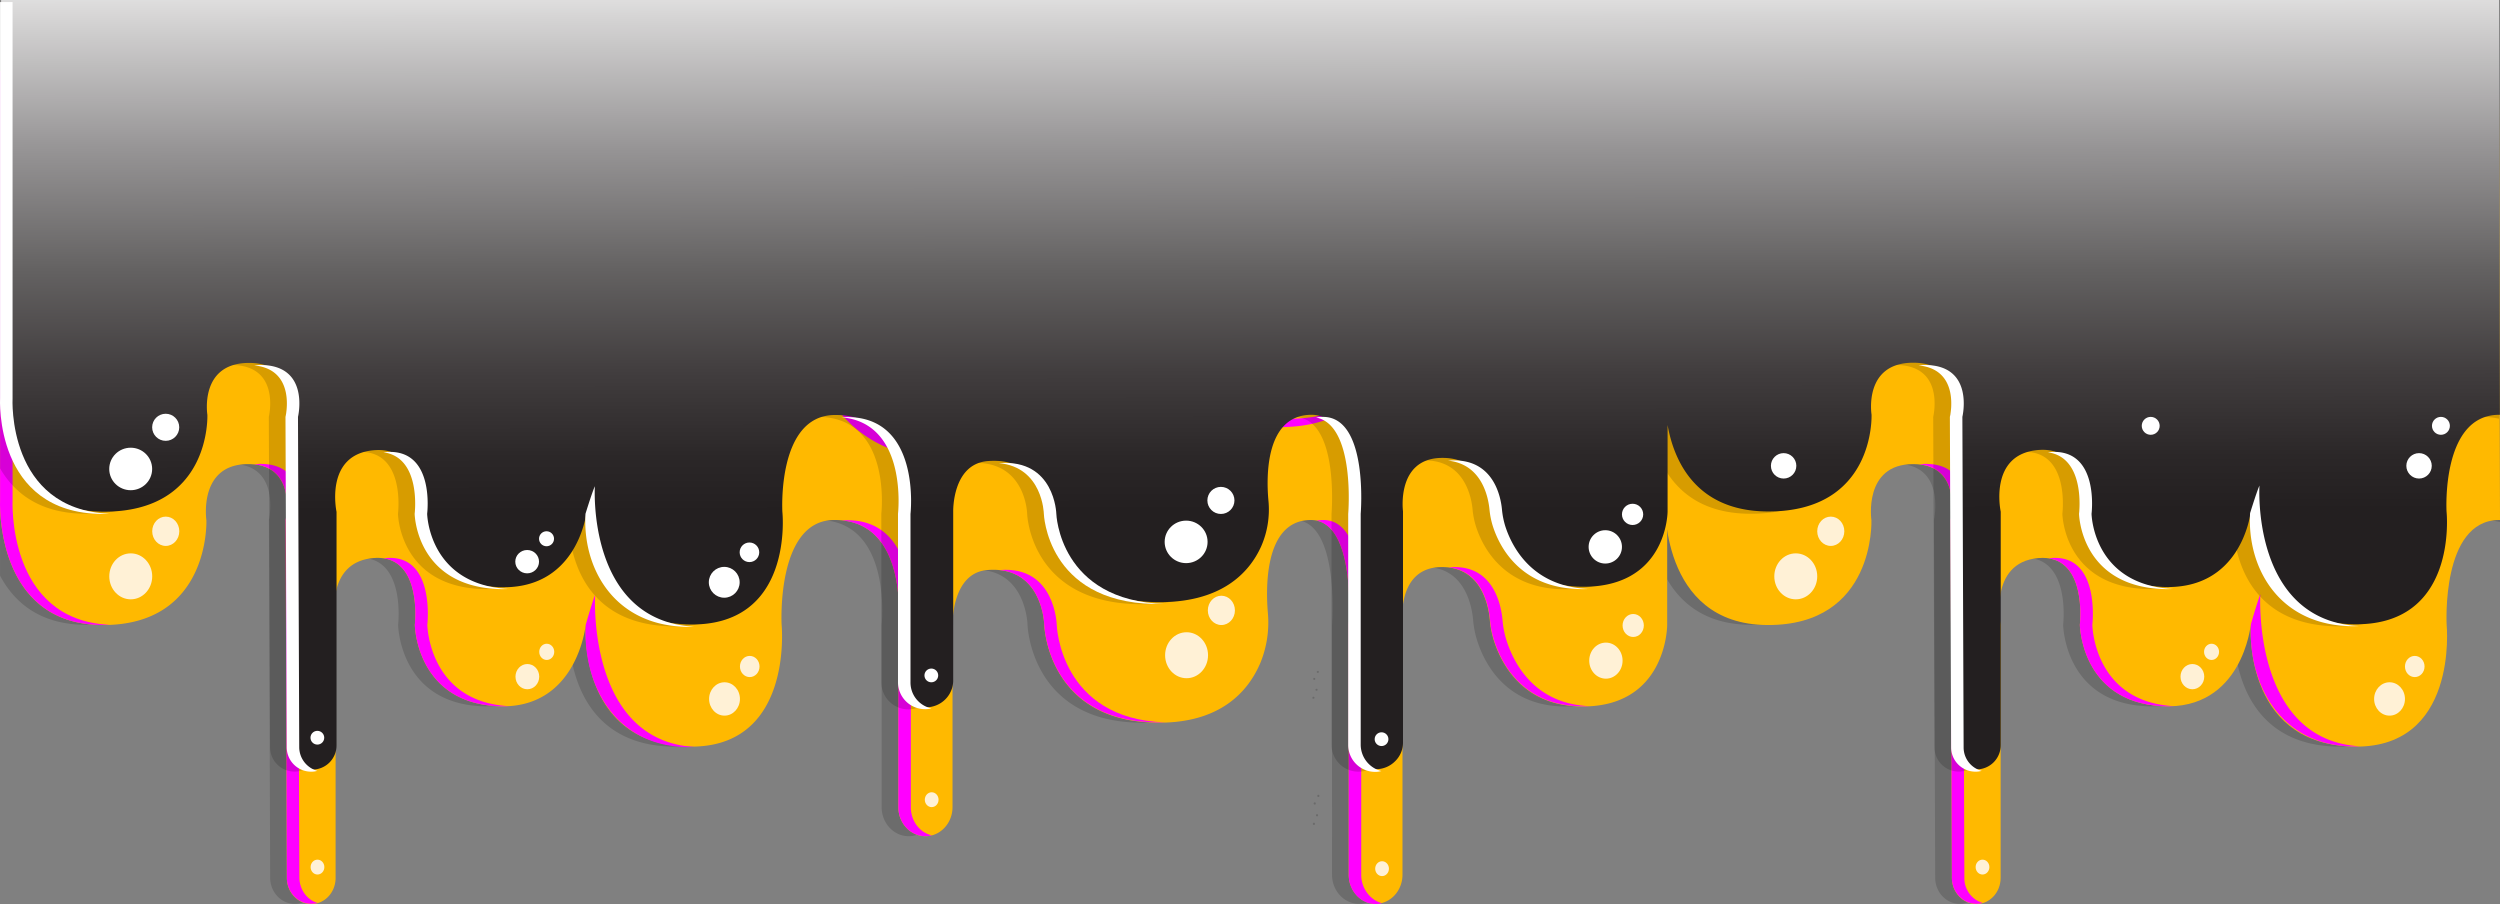 <svg id="_1ST_PAGE_STUFFS" data-name="1ST PAGE STUFFS" xmlns="http://www.w3.org/2000/svg" xmlns:xlink="http://www.w3.org/1999/xlink" viewBox="0 -41.052 1440 520.732">
  <rect x="0" y="-41.052" width="1440" height="520.732" fill="#808080" stroke="none"/>
  <defs>
    <style>
      .cls-1 {
        opacity: 0.16;
      }

      .cls-2 {
        fill: #ffb900;
      }

      .cls-3 {
        fill: #fff1d6;
      }

      .cls-4 {
        fill: #f0f;
      }

      .cls-5 {
        opacity: 0.9;
      }

      .cls-6 {
        fill: #050505;
        opacity: 0.2;
      }

      .cls-7 {
        fill: #fff;
      }

      .cls-8 {
        fill: url(#linear-gradient);
      }
    </style>
    <linearGradient id="linear-gradient" x1="0.499" y1="-0.082" x2="0.501" y2="0.663" gradientUnits="objectBoundingBox">
      <stop offset="0" stop-color="#fff"/>
      <stop offset="0.142" stop-color="#d5d4d4"/>
      <stop offset="0.37" stop-color="#969495"/>
      <stop offset="0.579" stop-color="#646262"/>
      <stop offset="0.76" stop-color="#413d3e"/>
      <stop offset="0.906" stop-color="#2b2728"/>
      <stop offset="1" stop-color="#231f20"/>
    </linearGradient>
  </defs>
  <g id="Group_69" data-name="Group 69">
    <g id="ORANGE_DRIP_DRIP" data-name="ORANGE DRIP DRIP" transform="translate(0.032)">
      <g id="Group_50" data-name="Group 50" transform="translate(-0.032)">
        <g id="Group_45" data-name="Group 45" transform="translate(959.054)">
          <g id="Group_43" data-name="Group 43" transform="translate(0.039)">
            <path id="Path_59" data-name="Path 59" class="cls-1" d="M798.9,0V290.534c8.043,15.059,22.569,28.171,49.219,28.3,62.424.389,60.023-60.366,60.023-60.366s-4.8-32.325,24.009-32.325,21.608,32.325,21.608,32.325l.72,206.022c0,8.308,6.362,15.059,14.045,15.059,7.8,0,14.046-6.751,14.046-15.059V318.834s-7.2-35.83,21.608-38.426,24.009,38.426,24.009,38.426.6,44.268,47.178,46.864c46.458,2.6,51.26-46.864,51.26-46.864s-4.8,67.635,57.623,70.1c62.424,2.6,55.222-70.1,55.222-70.1s-3.241-59.976,30.012-60.366a42.161,42.161,0,0,1,10.324,1.168L1279.207,0Z" transform="translate(-798.9)"/>
          </g>
          <g id="Group_44" data-name="Group 44">
            <path id="Path_60" data-name="Path 60" class="cls-2" d="M798.906,0V246.915s-3.6,71.66,58.823,72.049S917.753,258.6,917.753,258.6s-4.8-32.325,24.009-32.325S963.37,258.6,963.37,258.6l.72,206.022c0,8.308,6.362,15.059,14.045,15.059h0c7.8,0,14.046-6.751,14.046-15.059V318.834s-7.2-35.83,21.608-38.426,24.009,38.426,24.009,38.426.6,44.268,47.178,46.864c46.458,2.6,51.26-46.864,51.26-46.864s-4.8,67.635,57.622,70.1c62.424,2.6,55.222-70.1,55.222-70.1s-3.241-59.976,30.012-60.366h.72L1279.214,0Z" transform="translate(-798.868)"/>
          </g>
          <ellipse id="Ellipse_1" data-name="Ellipse 1" class="cls-3" cx="8.883" cy="9.607" rx="8.883" ry="9.607" transform="translate(408.438 351.938)"/>
          <ellipse id="Ellipse_2" data-name="Ellipse 2" class="cls-3" cx="5.642" cy="6.101" rx="5.642" ry="6.101" transform="translate(426.205 336.749)"/>
          <ellipse id="Ellipse_3" data-name="Ellipse 3" class="cls-3" cx="6.843" cy="7.27" rx="6.843" ry="7.27" transform="translate(296.914 341.423)"/>
          <ellipse id="Ellipse_4" data-name="Ellipse 4" class="cls-3" cx="4.322" cy="4.673" rx="4.322" ry="4.673" transform="translate(310.479 329.739)"/>
          <ellipse id="Ellipse_5" data-name="Ellipse 5" class="cls-3" cx="12.365" cy="13.241" rx="12.365" ry="13.241" transform="translate(62.943 277.682)"/>
          <ellipse id="Ellipse_6" data-name="Ellipse 6" class="cls-3" cx="7.803" cy="8.438" rx="7.803" ry="8.438" transform="translate(87.673 256.522)"/>
          <ellipse id="Ellipse_7" data-name="Ellipse 7" class="cls-3" cx="3.962" cy="4.284" rx="3.962" ry="4.284" transform="translate(178.908 454.105)"/>
        </g>
        <g id="Group_46" data-name="Group 46" transform="translate(0.039)">
          <path id="Path_61" data-name="Path 61" class="cls-1" d="M0,0V290.534c8.043,15.059,22.569,28.171,49.219,28.3,62.424.389,60.023-60.366,60.023-60.366s-4.8-32.325,24.009-32.325,21.608,32.325,21.608,32.325l.72,206.022c0,8.308,6.362,15.059,14.045,15.059,7.8,0,14.045-6.751,14.045-15.059V318.834s-7.2-35.83,21.608-38.426,24.009,38.426,24.009,38.426.6,44.268,47.178,46.864c46.458,2.6,51.26-46.864,51.26-46.864s-4.8,67.635,57.622,70.1c62.424,2.6,55.222-70.1,55.222-70.1s-3.241-59.976,30.012-60.366c43.7-.519,37.215,60.366,37.215,60.366V423.858c0,9.217,6.963,16.747,15.606,16.747s15.606-7.529,15.606-16.747V318.834s-.72-29.858,20.048-31.546c32.053-2.6,32.773,31.546,32.773,31.546s1.561,54.784,63.265,56.341c38.295,1.039,54.5-18.3,61.344-34.662a61.442,61.442,0,0,0,4.2-28.69c-1.32-15.708-1.561-53.355,24.85-53.355s21.728,60.366,21.728,60.366V462.8c0,9.217,6.963,16.747,15.486,16.747s15.486-7.529,15.486-16.747V318.834S794.23,286.51,819.8,285.6c23.769-.779,27.971,22.329,28.691,30.507a54.424,54.424,0,0,0,2.041,10.9c3.962,13.112,15.846,37.518,48.5,38.816,51.62,1.947,51.62-46.864,51.62-46.864V0Z"/>
        </g>
        <path id="Path_62" data-name="Path 62" class="cls-2" d="M.006,0V246.915s-3.6,71.66,58.823,72.049S118.853,258.6,118.853,258.6s-4.8-32.325,24.009-32.325S164.471,258.6,164.471,258.6l.72,206.022c0,8.308,6.362,15.059,14.045,15.059h0c7.8,0,14.045-6.751,14.045-15.059V318.834s-7.2-35.83,21.608-38.426S238.9,318.834,238.9,318.834s.6,44.268,47.178,46.864c46.458,2.6,51.26-46.864,51.26-46.864s-4.8,67.635,57.622,70.1c62.424,2.6,55.222-70.1,55.222-70.1s-3.241-59.976,30.012-60.366c43.7-.519,37.214,60.366,37.214,60.366V423.858c0,9.217,6.963,16.747,15.606,16.747h0c8.643,0,15.606-7.529,15.606-16.747V318.834s-.72-29.858,20.048-31.546c32.052-2.6,32.773,31.546,32.773,31.546s1.561,54.784,63.265,56.341c38.295,1.039,54.5-18.3,61.344-34.662a61.443,61.443,0,0,0,4.2-28.69c-1.32-15.708-1.561-53.355,24.85-53.355s21.728,60.366,21.728,60.366V462.8c0,9.217,6.963,16.747,15.486,16.747h0c8.523,0,15.486-7.529,15.486-16.747V318.834S803.84,286.51,829.41,285.6c23.769-.779,27.971,22.329,28.691,30.507a54.411,54.411,0,0,0,2.041,10.9c3.961,13.112,15.846,37.518,48.5,38.816,51.62,1.947,51.62-46.864,51.62-46.864V0Z" transform="translate(0.032)"/>
        <g id="Group_47" data-name="Group 47">
          <path id="Path_63" data-name="Path 63" class="cls-4" d="M286.423,232.4s-1.08,2.077-5.4,17.136c-1.8,33.1,15.606,68.285,55.822,70.362a58.072,58.072,0,0,0,6.723,0C281.621,316.133,286.423,232.4,286.423,232.4Z" transform="translate(56.349 69.298)"/>
          <path id="Path_64" data-name="Path 64" class="cls-4" d="M443.655,364.59V259.567s6.483-61.015-37.214-60.366c-.96,0-1.8.13-2.641.13,38.655,3.505,32.653,60.106,32.653,60.106V364.46c0,9.217,6.963,16.747,15.606,16.747a11.52,11.52,0,0,0,3.6-.519C448.817,379.13,443.655,372.509,443.655,364.59Z" transform="translate(80.988 59.397)"/>
          <path id="Path_65" data-name="Path 65" class="cls-4" d="M147.93,412.547l-.72-206.022s7.2-32.325-21.608-32.325a29.58,29.58,0,0,0-3.6.26c24.61,2.6,18.007,32.065,18.007,32.065l.72,206.022c0,8.308,6.362,15.059,14.045,15.059a11.521,11.521,0,0,0,3.6-.519C152.492,425.4,148.05,419.557,147.93,412.547Z" transform="translate(24.496 51.944)"/>
          <path id="Path_66" data-name="Path 66" class="cls-4" d="M7.209,246.915V0H.006V246.915s-3.6,71.66,58.823,72.049c1.441,0,2.761,0,4.2-.13C3.728,316.108,7.209,246.915,7.209,246.915Z" transform="translate(0.032)"/>
          <path id="Path_67" data-name="Path 67" class="cls-4" d="M512.533,252.878s-.84-34.142-32.773-31.546h-.36c25.33,2.466,25.93,31.416,25.93,31.416s1.561,54.783,63.265,56.341h6.362C514.094,307.142,512.533,252.878,512.533,252.878Z" transform="translate(96.143 65.956)"/>
          <path id="Path_68" data-name="Path 68" class="cls-4" d="M209.21,254.453s4.8-41.023-24.009-38.426c-.36,0-.84.13-1.2.13,22.089,3.245,18.007,38.3,18.007,38.3s.6,44.268,47.178,46.865a62.232,62.232,0,0,0,6.963,0C209.93,298.722,209.21,254.453,209.21,254.453Z" transform="translate(36.925 64.381)"/>
          <path id="Path_69" data-name="Path 69" class="cls-4" d="M657.39,403.434V259.466s4.682-60.366-21.728-60.366a18.759,18.759,0,0,0-3.961.389c22.809,4.8,18.487,60.106,18.487,60.106V403.564c0,9.217,6.963,16.747,15.486,16.747a11.519,11.519,0,0,0,3.6-.519C662.552,417.974,657.39,411.353,657.39,403.434Z" transform="translate(126.674 59.369)"/>
          <path id="Path_70" data-name="Path 70" class="cls-4" d="M728.133,261.417a54.415,54.415,0,0,1-2.041-10.9c-.72-8.179-4.922-31.286-28.691-30.507-.84,0-1.681.13-2.4.13,19.568,2.207,23.169,22.718,23.889,30.248a54.42,54.42,0,0,0,2.041,10.9c3.961,13.112,15.846,37.518,48.5,38.816a55.961,55.961,0,0,0,6.6,0C743.739,298.674,732.094,274.4,728.133,261.417Z" transform="translate(139.364 65.596)"/>
        </g>
        <ellipse id="Ellipse_8" data-name="Ellipse 8" class="cls-3" cx="12.365" cy="13.241" rx="12.365" ry="13.241" transform="translate(671.1 323.118)"/>
        <ellipse id="Ellipse_9" data-name="Ellipse 9" class="cls-3" cx="7.803" cy="8.438" rx="7.803" ry="8.438" transform="translate(695.71 302.088)"/>
        <ellipse id="Ellipse_10" data-name="Ellipse 10" class="cls-3" cx="3.962" cy="4.284" rx="3.962" ry="4.284" transform="translate(532.686 415.29)"/>
        <ellipse id="Ellipse_11" data-name="Ellipse 11" class="cls-3" cx="3.962" cy="4.284" rx="3.962" ry="4.284" transform="translate(792.107 455.014)"/>
        <ellipse id="Ellipse_12" data-name="Ellipse 12" class="cls-3" cx="9.604" cy="10.385" rx="9.604" ry="10.385" transform="translate(915.395 329.09)"/>
        <ellipse id="Ellipse_13" data-name="Ellipse 13" class="cls-3" cx="6.122" cy="6.621" rx="6.122" ry="6.621" transform="translate(934.603 312.603)"/>
        <ellipse id="Ellipse_14" data-name="Ellipse 14" class="cls-3" cx="8.883" cy="9.607" rx="8.883" ry="9.607" transform="translate(408.438 351.938)"/>
        <ellipse id="Ellipse_15" data-name="Ellipse 15" class="cls-3" cx="5.642" cy="6.101" rx="5.642" ry="6.101" transform="translate(426.205 336.749)"/>
        <ellipse id="Ellipse_16" data-name="Ellipse 16" class="cls-3" cx="6.843" cy="7.27" rx="6.843" ry="7.27" transform="translate(296.914 341.423)"/>
        <ellipse id="Ellipse_17" data-name="Ellipse 17" class="cls-3" cx="4.322" cy="4.673" rx="4.322" ry="4.673" transform="translate(310.6 329.739)"/>
        <ellipse id="Ellipse_18" data-name="Ellipse 18" class="cls-3" cx="12.365" cy="13.241" rx="12.365" ry="13.241" transform="translate(62.943 277.682)"/>
        <ellipse id="Ellipse_19" data-name="Ellipse 19" class="cls-3" cx="7.803" cy="8.438" rx="7.803" ry="8.438" transform="translate(87.673 256.522)"/>
        <ellipse id="Ellipse_20" data-name="Ellipse 20" class="cls-3" cx="3.962" cy="4.284" rx="3.962" ry="4.284" transform="translate(178.908 454.105)"/>
        <g id="Group_48" data-name="Group 48" transform="translate(458.857 77.242)">
          <path id="Path_71" data-name="Path 71" class="cls-4" d="M392.9,156.9s13.685,43.489,65.305,46.994c24.61,1.688,41.9-8.957,53.3-20.511,10.2-10.385,16.326-24.276,18.367-39.205,1.8-13.242,8.4-31.935,31.332-30.248,27.491,1.947,30.852,17.655,30.852,24.536a32.771,32.771,0,0,0,1.921,11.294c4.562,12.592,18.727,35.7,61.224,36.349,58.7,1.039,55.1-39.465,55.1-39.465s-3.481-35.57,29.291-32.974c32.893,2.6,28.211,30.378,28.211,30.378s0,61.534,58.7,59.846,53.781-57.25,53.781-57.25V63.3L392.9,86.8Z" transform="translate(-380.055 -58.367)"/>
          <path id="Path_72" data-name="Path 72" class="cls-2" d="M382.32,145.44s31.452,51.149,83.072,54.783c24.61,1.688,41.9-8.957,53.3-20.511,10.2-10.385,16.326-24.276,18.367-39.205,1.8-13.242,8.4-31.935,31.332-30.248,27.491,1.947,30.852,17.655,30.852,24.536a32.773,32.773,0,0,0,1.921,11.294c4.562,12.592,18.727,35.7,61.224,36.349,58.7,1.039,55.1-39.465,55.1-39.465S714.009,107.4,746.782,110c32.893,2.6,28.211,30.378,28.211,30.378s0,61.534,58.7,59.846,53.781-57.25,53.781-57.25V59.5L382.2,76.376V145.44Z" transform="translate(-382.2 -59.5)"/>
          <ellipse id="Ellipse_21" data-name="Ellipse 21" class="cls-3" cx="5.162" cy="5.582" rx="5.162" ry="5.582" transform="translate(314.643 82.045)"/>
          <ellipse id="Ellipse_22" data-name="Ellipse 22" class="cls-3" cx="7.323" cy="7.919" rx="7.323" ry="7.919" transform="translate(467.102 104.634)"/>
          <ellipse id="Ellipse_23" data-name="Ellipse 23" class="cls-3" cx="5.162" cy="5.582" rx="5.162" ry="5.582" transform="translate(481.748 82.045)"/>
          <ellipse id="Ellipse_24" data-name="Ellipse 24" class="cls-3" cx="7.323" cy="7.919" rx="7.323" ry="7.919" transform="translate(100.839 104.634)"/>
        </g>
        <g id="Group_49" data-name="Group 49" transform="translate(1105.549 226.144)">
          <path id="Path_73" data-name="Path 73" class="cls-4" d="M946.83,412.547l-.72-206.022s7.2-32.325-21.608-32.325a29.573,29.573,0,0,0-3.6.26c24.61,2.6,18.007,32.065,18.007,32.065l.72,206.022c0,8.308,6.362,15.059,14.045,15.059a11.52,11.52,0,0,0,3.6-.519A14.87,14.87,0,0,1,946.83,412.547Z" transform="translate(-920.9 -174.2)"/>
          <path id="Path_74" data-name="Path 74" class="cls-4" d="M1008.11,254.453s4.8-41.023-24.009-38.426c-.36,0-.84.13-1.2.13,22.089,3.245,18.007,38.3,18.007,38.3s.6,44.268,47.178,46.865a62.236,62.236,0,0,0,6.963,0C1008.71,298.722,1008.11,254.453,1008.11,254.453Z" transform="translate(-908.471 -161.763)"/>
        </g>
      </g>
      <g id="Group_52" data-name="Group 52" transform="translate(755.975 416.586)">
        <g id="Group_51" data-name="Group 51" class="cls-5" transform="translate(0 0)">
          <path id="Path_75" data-name="Path 75" class="cls-6" d="M.636.012a.588.588,0,0,1,.59.627A.666.666,0,0,1,.6,1.3.588.588,0,0,1,.014.671.666.666,0,0,1,.636.012Z" transform="matrix(0.936, -0.353, 0.353, 0.936, 2.548, 0.408)"/>
          <path id="Path_76" data-name="Path 76" class="cls-6" d="M.636.012a.588.588,0,0,1,.59.627A.666.666,0,0,1,.6,1.3.588.588,0,0,1,.014.671.666.666,0,0,1,.636.012Z" transform="matrix(0.936, -0.353, 0.353, 0.936, 0, 16.509)"/>
          <path id="Path_77" data-name="Path 77" class="cls-6" d="M.636.012a.588.588,0,0,1,.59.627A.666.666,0,0,1,.6,1.3.588.588,0,0,1,.014.671.666.666,0,0,1,.636.012Z" transform="translate(1.794 11.546) rotate(-20.708)"/>
          <path id="Path_78" data-name="Path 78" class="cls-6" d="M.636.012a.588.588,0,0,1,.59.627A.666.666,0,0,1,.6,1.3.588.588,0,0,1,.014.671.666.666,0,0,1,.636.012Z" transform="translate(0.469 4.77) rotate(-20.757)"/>
        </g>
      </g>
      <path id="Path_79" data-name="Path 79" class="cls-4" d="M1085.423,232.1s-1.08,2.077-5.4,17.136c-1.8,33.1,15.606,68.285,55.822,70.362a58.057,58.057,0,0,0,6.723,0C1080.621,315.833,1085.423,232.1,1085.423,232.1Z" transform="translate(216.491 69.209)"/>
    </g>
    <g id="GREY_DRIP_DRIP" data-name="GREY DRIP DRIP" transform="translate(0.032 -41.052)">
      <g id="Group_54" data-name="Group 54" transform="translate(958.696 1.2)">
        <g id="Group_53" data-name="Group 53">
          <path id="Path_80" data-name="Path 80" class="cls-1" d="M798.9,1V269.563c8.04,13.92,22.56,26.04,49.2,26.16,62.4.36,60-55.8,60-55.8s-4.8-29.88,24-29.88,21.6,29.88,21.6,29.88l.72,190.442a14.041,14.041,0,0,0,28.08,0V295.723s-7.2-33.12,21.6-35.52,24,35.52,24,35.52.6,40.92,47.161,43.32c46.44,2.4,51.24-43.32,51.24-43.32s-4.8,62.521,57.6,64.8c62.4,2.4,55.2-64.8,55.2-64.8s-3.24-55.441,30-55.8a45.421,45.421,0,0,1,10.32,1.08l-.6-240Z" transform="translate(-798.9 -1)"/>
        </g>
        <circle id="Ellipse_25" data-name="Ellipse 25" class="cls-7" cx="8.88" cy="8.88" r="8.88" transform="translate(408.244 325.323)"/>
        <circle id="Ellipse_26" data-name="Ellipse 26" class="cls-7" cx="5.64" cy="5.64" r="5.64" transform="translate(426.004 311.283)"/>
        <ellipse id="Ellipse_27" data-name="Ellipse 27" class="cls-7" cx="6.84" cy="6.72" rx="6.84" ry="6.72" transform="translate(296.763 315.603)"/>
        <circle id="Ellipse_28" data-name="Ellipse 28" class="cls-7" cx="4.32" cy="4.32" r="4.32" transform="translate(310.323 304.803)"/>
        <ellipse id="Ellipse_29" data-name="Ellipse 29" class="cls-7" cx="12.36" cy="12.24" rx="12.36" ry="12.24" transform="translate(62.881 256.682)"/>
        <circle id="Ellipse_30" data-name="Ellipse 30" class="cls-7" cx="7.8" cy="7.8" r="7.8" transform="translate(87.601 237.122)"/>
        <circle id="Ellipse_31" data-name="Ellipse 31" class="cls-7" cx="3.96" cy="3.96" r="3.96" transform="translate(178.802 419.764)"/>
      </g>
      <g id="Group_55" data-name="Group 55" transform="translate(0.006 1.2)">
        <path id="Path_81" data-name="Path 81" class="cls-1" d="M0,1V269.563c8.04,13.92,22.56,26.04,49.2,26.16,62.4.36,60-55.8,60-55.8s-4.8-29.88,24-29.88,21.6,29.88,21.6,29.88l.72,190.442a14.041,14.041,0,0,0,28.08,0V295.723s-7.2-33.12,21.6-35.52,24,35.52,24,35.52.6,40.92,47.16,43.32c46.44,2.4,51.241-43.32,51.241-43.32s-4.8,62.521,57.6,64.8c62.4,2.4,55.2-64.8,55.2-64.8s-3.24-55.441,30-55.8c43.68-.48,37.2,55.8,37.2,55.8V392.8a15.6,15.6,0,0,0,31.2,0V295.723s-.72-27.6,20.04-29.16c32.04-2.4,32.76,29.16,32.76,29.16s1.56,50.64,63.241,52.08c38.28.96,54.481-16.92,61.321-32.04a52.922,52.922,0,0,0,4.2-26.52c-1.32-14.52-1.56-49.32,24.84-49.32s21.72,55.8,21.72,55.8V428.8a15.48,15.48,0,0,0,30.96,0V295.723s-3.96-29.88,21.6-30.72c23.76-.72,27.96,20.64,28.68,28.2a46.94,46.94,0,0,0,2.04,10.08c3.96,12.12,15.84,34.68,48.48,35.88,51.6,1.8,51.6-43.32,51.6-43.32V1Z" transform="translate(0 -1)"/>
      </g>
      <path id="Path_82" data-name="Path 82" class="cls-8" d="M1439.8,238.922h-.72c-33.24.36-30,55.8-30,55.8s7.2,67.2-55.2,64.8c-60.841-2.28-57.84-61.8-57.6-64.681-.36,2.64-6.24,45.6-51.24,43.2-46.441-2.4-47.161-43.32-47.161-43.32s4.8-37.92-24-35.52-21.6,35.52-21.6,35.52V429.244a13.931,13.931,0,0,1-14.04,13.92,14.033,14.033,0,0,1-14.04-13.92l-.72-190.442s7.2-29.88-21.6-29.88-24,29.88-24,29.88,2.4,56.161-60,55.8c-41.88-.24-54-30.12-57.481-49.8v49.8s0,45.24-51.6,43.32c-32.76-1.2-44.52-23.76-48.481-35.88a46.944,46.944,0,0,1-2.04-10.08c-.72-7.56-4.92-28.92-28.68-28.2-25.56.84-21.6,30.72-21.6,30.72V427.564a14.93,14.93,0,0,1-4.56,10.92,15.443,15.443,0,0,1-26.4-10.92V294.723s4.68-55.8-21.72-55.8-26.16,34.92-24.84,49.32a52.714,52.714,0,0,1-4.2,26.52c-6.84,15.12-23.04,33-61.321,32.04-61.561-1.44-63.241-52.08-63.241-52.08s-.84-31.56-32.76-29.16c-20.76,1.56-20.04,29.16-20.04,29.16V391.8a15.408,15.408,0,0,1-4.56,11.04,15.613,15.613,0,0,1-26.64-10.92V294.843s6.48-56.4-37.2-55.8c-33.24.36-30,55.8-30,55.8s7.2,67.2-55.2,64.8c-60.841-2.28-57.841-61.8-57.6-64.681-.36,2.64-6.24,45.6-51.24,43.2-46.44-2.4-47.16-43.32-47.16-43.32s4.8-37.92-24-35.52-21.6,35.52-21.6,35.52V429.364a13.931,13.931,0,0,1-14.04,13.92,14.033,14.033,0,0,1-14.04-13.92l-.72-190.442s7.2-29.88-21.6-29.88-24,29.88-24,29.88,2.4,56.161-60,55.8-58.8-66.6-58.8-66.6V0H1439.32Z" transform="translate(0.1)"/>
      <g id="Group_56" data-name="Group 56" transform="translate(-0.032 1.2)">
        <path id="Path_83" data-name="Path 83" class="cls-7" d="M286.421,233.4s-1.08,1.92-5.4,15.84c-1.8,30.6,15.6,63.121,55.8,65.041a62.758,62.758,0,0,0,6.72,0C281.621,310.8,286.421,233.4,286.421,233.4Z" transform="translate(56.221 45.483)"/>
        <path id="Path_84" data-name="Path 84" class="cls-7" d="M443.64,353.082V256s6.48-56.4-37.2-55.8c-.96,0-1.8.12-2.64.12,38.64,3.24,32.64,55.561,32.64,55.561v97.081a15.544,15.544,0,0,0,15.6,15.48,12.388,12.388,0,0,0,3.6-.48A15.2,15.2,0,0,1,443.64,353.082Z" transform="translate(80.803 38.841)"/>
        <path id="Path_85" data-name="Path 85" class="cls-7" d="M147.92,395.522,147.2,205.08s7.2-29.88-21.6-29.88a31.93,31.93,0,0,0-3.6.24c24.6,2.4,18,29.64,18,29.64l.72,190.442a14.033,14.033,0,0,0,14.04,13.92,12.388,12.388,0,0,0,3.6-.48A14.175,14.175,0,0,1,147.92,395.522Z" transform="translate(24.44 33.842)"/>
        <path id="Path_86" data-name="Path 86" class="cls-7" d="M7.206,229.242V1H.006V229.242s-3.6,66.241,58.8,66.6c1.44,0,2.76,0,4.2-.12C3.726,293.2,7.206,229.242,7.206,229.242Z" transform="translate(0.032 -1)"/>
        <path id="Path_87" data-name="Path 87" class="cls-7" d="M512.52,251.482s-.84-31.56-32.76-29.16h-.36c25.32,2.28,25.92,29.04,25.92,29.04s1.56,50.641,63.241,52.081h6.36C514.08,301.642,512.52,251.482,512.52,251.482Z" transform="translate(95.924 43.241)"/>
        <path id="Path_88" data-name="Path 88" class="cls-7" d="M209.2,252.539s4.8-37.92-24-35.52c-.36,0-.84.12-1.2.12,22.08,3,18,35.4,18,35.4s.6,40.92,47.16,43.32a67.267,67.267,0,0,0,6.96,0C209.92,293.459,209.2,252.539,209.2,252.539Z" transform="translate(36.841 42.184)"/>
        <path id="Path_89" data-name="Path 89" class="cls-7" d="M657.38,388.982V255.9s4.68-55.8-21.72-55.8a20.229,20.229,0,0,0-3.96.36c22.8,4.44,18.48,55.561,18.48,55.561V389.1a15.518,15.518,0,0,0,15.48,15.48,12.388,12.388,0,0,0,3.6-.48A15.7,15.7,0,0,1,657.38,388.982Z" transform="translate(126.386 38.822)"/>
        <path id="Path_90" data-name="Path 90" class="cls-7" d="M728.12,259.283a46.94,46.94,0,0,1-2.04-10.08c-.72-7.56-4.92-28.92-28.68-28.2-.84,0-1.68.12-2.4.12,19.56,2.04,23.16,21,23.88,27.96a46.94,46.94,0,0,0,2.04,10.08c3.96,12.12,15.84,34.68,48.481,35.88a60.488,60.488,0,0,0,6.6,0C743.72,293.724,732.08,271.283,728.12,259.283Z" transform="translate(139.047 43)"/>
      </g>
      <ellipse id="Ellipse_32" data-name="Ellipse 32" class="cls-7" cx="12.36" cy="12.24" rx="12.36" ry="12.24" transform="translate(670.813 299.883)"/>
      <circle id="Ellipse_33" data-name="Ellipse 33" class="cls-7" cx="7.8" cy="7.8" r="7.8" transform="translate(695.413 280.443)"/>
      <circle id="Ellipse_34" data-name="Ellipse 34" class="cls-7" cx="3.96" cy="3.96" r="3.96" transform="translate(532.451 385.084)"/>
      <circle id="Ellipse_35" data-name="Ellipse 35" class="cls-7" cx="3.96" cy="3.96" r="3.96" transform="translate(791.774 421.804)"/>
      <circle id="Ellipse_36" data-name="Ellipse 36" class="cls-7" cx="9.6" cy="9.6" r="9.6" transform="translate(915.015 305.403)"/>
      <circle id="Ellipse_37" data-name="Ellipse 37" class="cls-7" cx="6.12" cy="6.12" r="6.12" transform="translate(934.215 290.163)"/>
      <circle id="Ellipse_38" data-name="Ellipse 38" class="cls-7" cx="8.88" cy="8.88" r="8.88" transform="translate(408.25 326.523)"/>
      <circle id="Ellipse_39" data-name="Ellipse 39" class="cls-7" cx="5.64" cy="5.64" r="5.64" transform="translate(426.01 312.483)"/>
      <ellipse id="Ellipse_40" data-name="Ellipse 40" class="cls-7" cx="6.84" cy="6.72" rx="6.84" ry="6.72" transform="translate(296.769 316.803)"/>
      <circle id="Ellipse_41" data-name="Ellipse 41" class="cls-7" cx="4.32" cy="4.32" r="4.32" transform="translate(310.449 306.003)"/>
      <ellipse id="Ellipse_42" data-name="Ellipse 42" class="cls-7" cx="12.36" cy="12.24" rx="12.36" ry="12.24" transform="translate(62.887 257.882)"/>
      <circle id="Ellipse_43" data-name="Ellipse 43" class="cls-7" cx="7.8" cy="7.8" r="7.8" transform="translate(87.607 238.322)"/>
      <circle id="Ellipse_44" data-name="Ellipse 44" class="cls-7" cx="3.96" cy="3.96" r="3.96" transform="translate(178.808 420.964)"/>
      <circle id="Ellipse_45" data-name="Ellipse 45" class="cls-7" cx="5.16" cy="5.16" r="5.16" transform="translate(1233.618 240.122)"/>
      <circle id="Ellipse_46" data-name="Ellipse 46" class="cls-7" cx="7.32" cy="7.32" r="7.32" transform="translate(1386.02 261.002)"/>
      <circle id="Ellipse_47" data-name="Ellipse 47" class="cls-7" cx="5.16" cy="5.16" r="5.16" transform="translate(1400.78 240.122)"/>
      <circle id="Ellipse_48" data-name="Ellipse 48" class="cls-7" cx="7.32" cy="7.32" r="7.32" transform="translate(1020.016 261.002)"/>
      <g id="Group_57" data-name="Group 57" transform="translate(1105.097 210.242)">
        <path id="Path_91" data-name="Path 91" class="cls-7" d="M946.82,395.522,946.1,205.08s7.2-29.88-21.6-29.88a31.933,31.933,0,0,0-3.6.24c24.6,2.4,18,29.64,18,29.64l.72,190.442a14.033,14.033,0,0,0,14.04,13.92,12.387,12.387,0,0,0,3.6-.48A13.9,13.9,0,0,1,946.82,395.522Z" transform="translate(-920.9 -175.2)"/>
        <path id="Path_92" data-name="Path 92" class="cls-7" d="M1008.1,252.539s4.8-37.92-24-35.52c-.36,0-.84.12-1.2.12,22.08,3,18,35.4,18,35.4s.6,40.92,47.161,43.32a67.27,67.27,0,0,0,6.96,0C1008.7,293.459,1008.1,252.539,1008.1,252.539Z" transform="translate(-908.499 -166.858)"/>
      </g>
      <g id="Group_59" data-name="Group 59" transform="translate(755.726 386.25)">
        <g id="Group_58" data-name="Group 58" class="cls-5">
          <circle id="Ellipse_49" data-name="Ellipse 49" class="cls-6" cx="0.6" cy="0.6" r="0.6" transform="matrix(0.936, -0.353, 0.353, 0.936, 2.547, 0.424)"/>
          <circle id="Ellipse_50" data-name="Ellipse 50" class="cls-6" cx="0.6" cy="0.6" r="0.6" transform="matrix(0.936, -0.353, 0.353, 0.936, 0, 15.307)"/>
          <circle id="Ellipse_51" data-name="Ellipse 51" class="cls-6" cx="0.6" cy="0.6" r="0.6" transform="translate(1.794 10.719) rotate(-20.708)"/>
          <circle id="Ellipse_52" data-name="Ellipse 52" class="cls-6" cx="0.6" cy="0.6" r="0.6" transform="translate(0.469 4.456) rotate(-20.757)"/>
        </g>
      </g>
      <path id="Path_93" data-name="Path 93" class="cls-7" d="M1085.421,233.1s-1.08,1.92-5.4,15.84c-1.8,30.6,15.6,63.121,55.8,65.041a62.756,62.756,0,0,0,6.72,0C1080.621,310.5,1085.421,233.1,1085.421,233.1Z" transform="translate(215.998 46.623)"/>
    </g>
  </g>
</svg>
